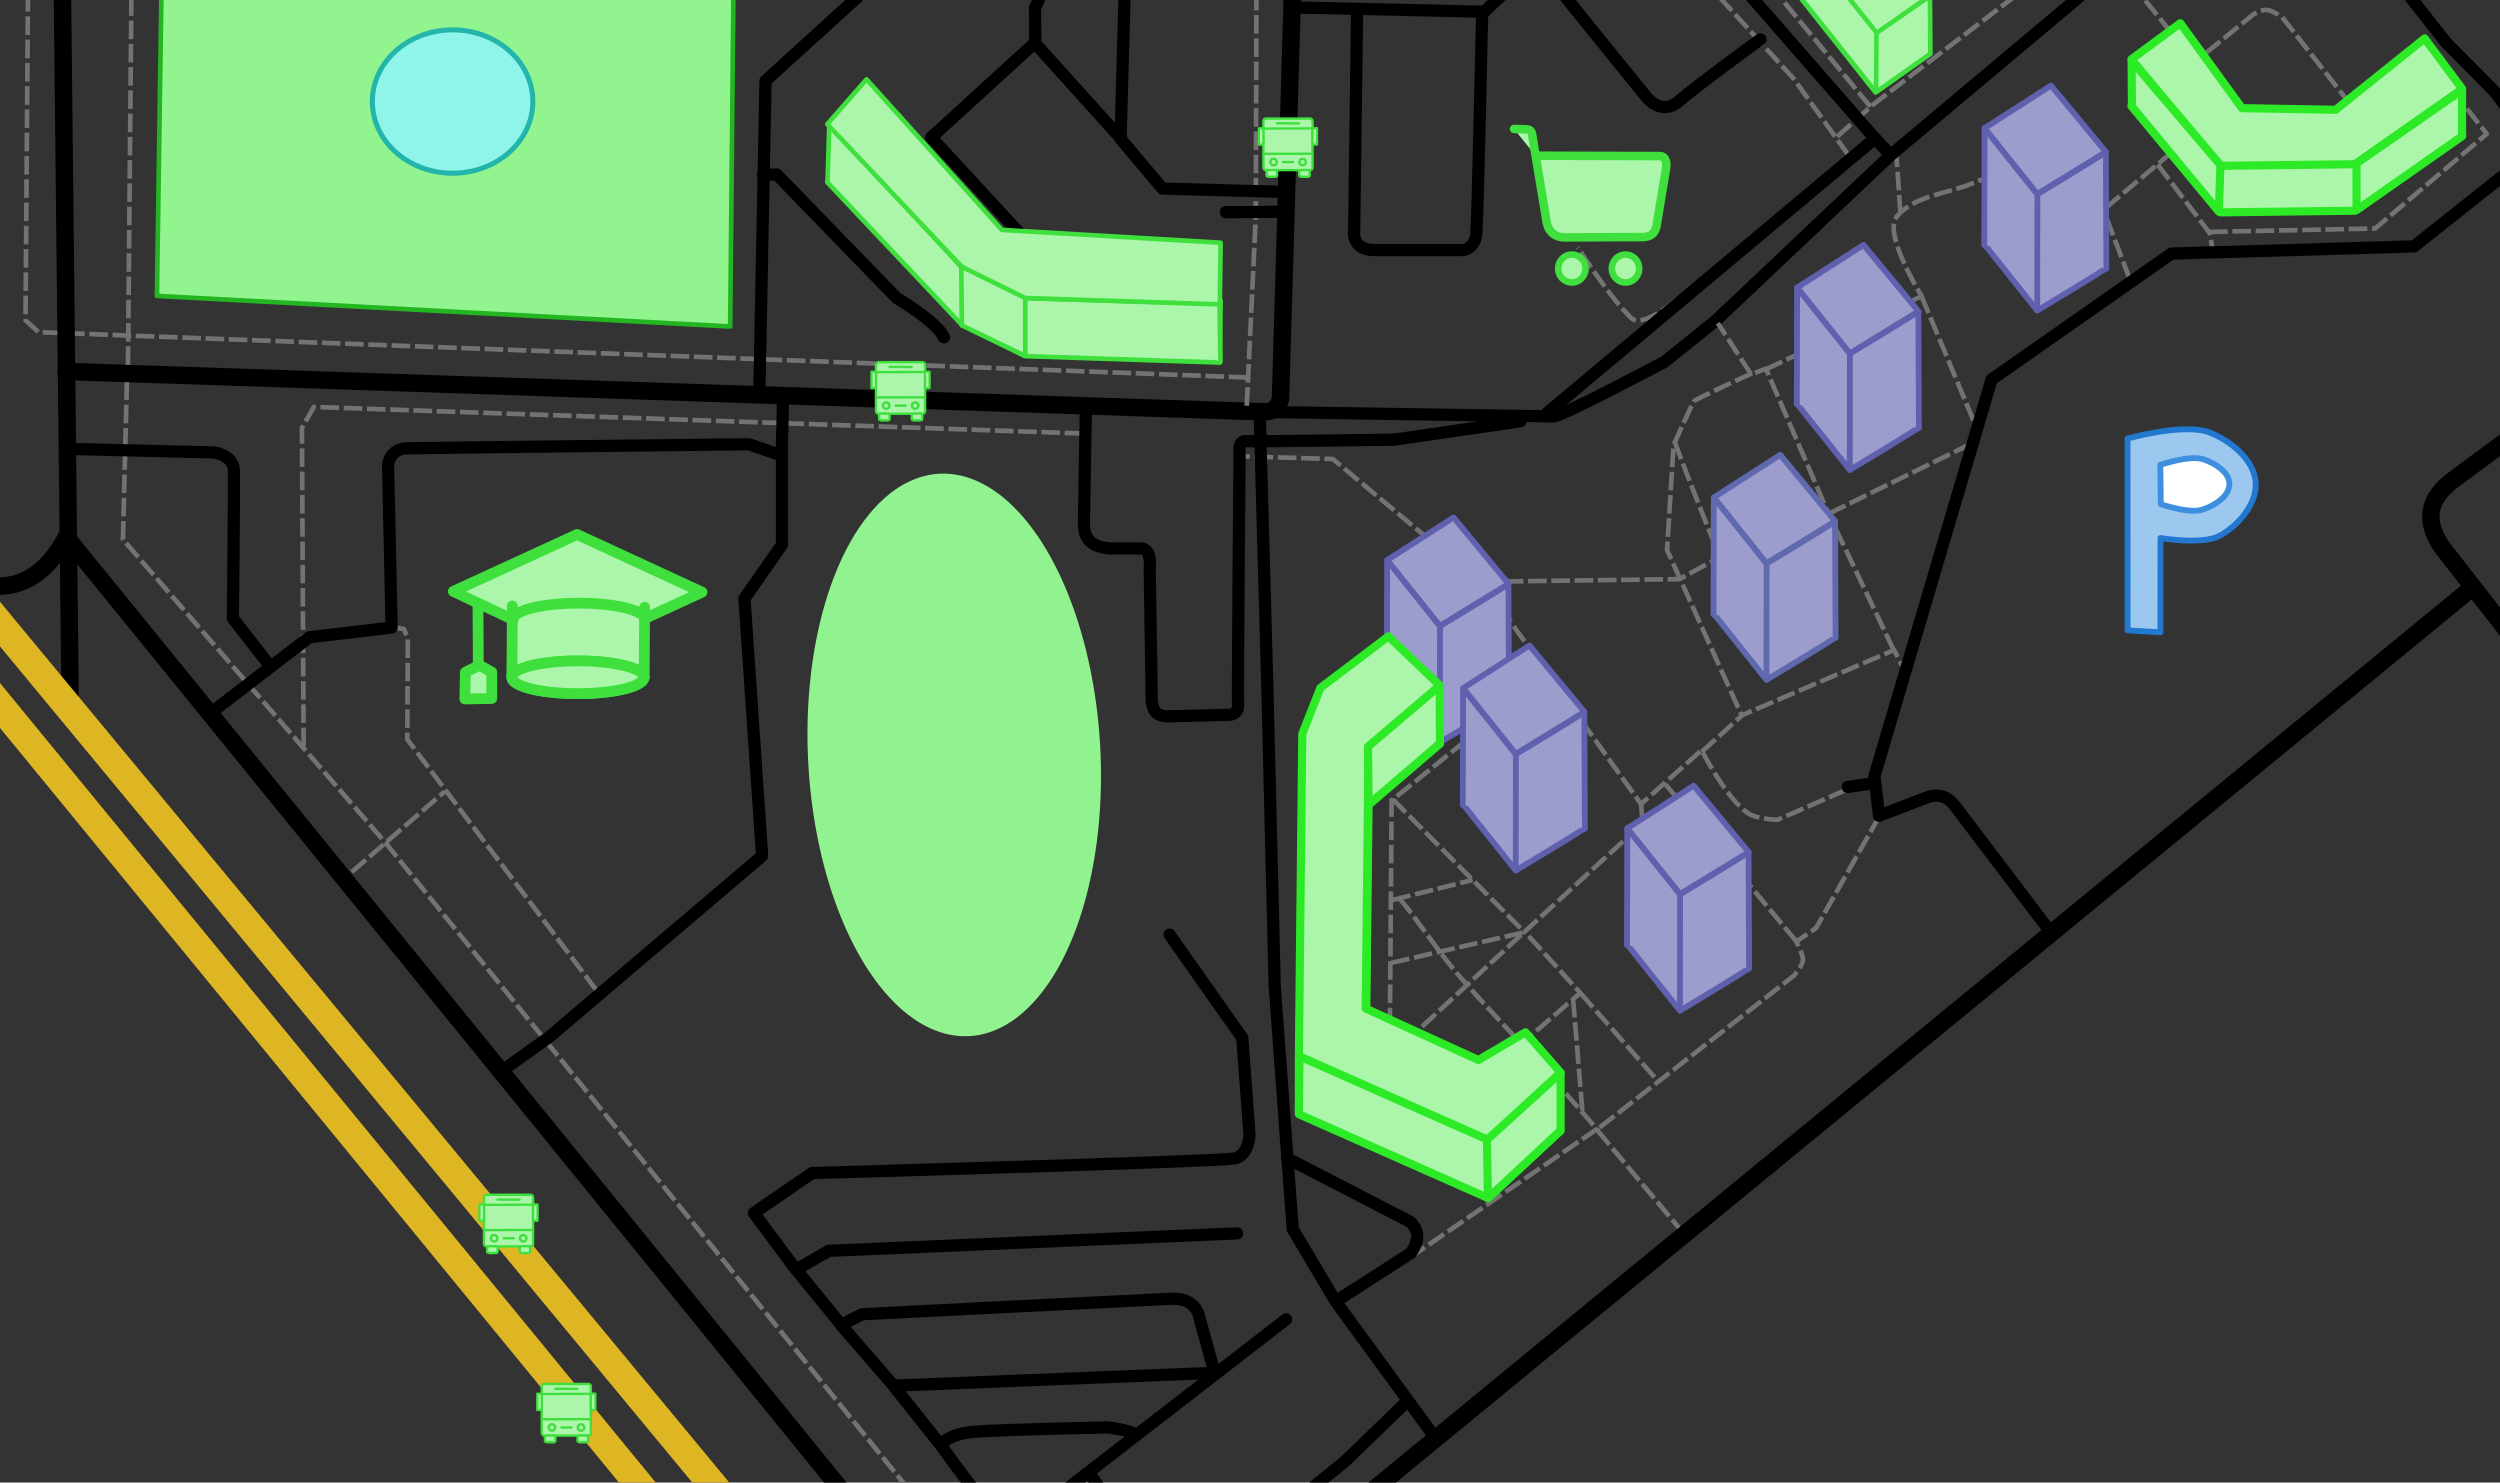 <svg width="430" height="255" viewBox="0 0 113.771 67.469" xml:space="preserve" xmlns="http://www.w3.org/2000/svg"><rect x="0" y="0" width="113.771" height="67.469" fill="#333333" stroke="none"/><path style="opacity:1;fill:none;fill-opacity:1;stroke:#737373;stroke-width:.212;stroke-linecap:butt;stroke-linejoin:round;stroke-miterlimit:5.8;stroke-dasharray:.847,.212;stroke-dashoffset:0;stroke-opacity:1;paint-order:markers fill stroke" d="M93.805 47.947 75.606 25.88M84.977 56.724s-1.14 1.012-1.822.948c-.216-.02-.36-.245-.51-.4-.842-.868-2.152-2.917-2.152-2.917M92.815 50.163l-2.479-3.464-8.056-8.858.802-.62M105.2 41.683l-1.135-1.444" transform="translate(-8.686 -43.09)"/><path style="fill:none;fill-opacity:1;stroke:#737373;stroke-width:.212;stroke-linecap:butt;stroke-linejoin:round;stroke-miterlimit:5.8;stroke-dasharray:.847,.212;stroke-dashoffset:0;stroke-opacity:1;paint-order:markers fill stroke" d="M84.9 63.194c.553 1.534 2.049 5.246 2.049 5.246l-1.83 1.005-8.726.116" transform="translate(-8.686 -43.09)"/><path style="fill:none;fill-opacity:1;stroke:#737373;stroke-width:.212;stroke-linecap:butt;stroke-linejoin:round;stroke-miterlimit:5.8;stroke-dasharray:.847,.212;stroke-dashoffset:0;stroke-opacity:1;paint-order:markers fill stroke" d="m92.697 79.035-3.12 1.366s-.937-.04-1.314-.284c-1.006-.649-2.14-2.887-2.14-2.887l-2.758 2.45-7.088-9.9-6.935-5.8-4.253-.128" transform="translate(-8.686 -43.09)"/><path style="fill:none;fill-opacity:1;stroke:#737373;stroke-width:.212;stroke-linecap:butt;stroke-linejoin:round;stroke-miterlimit:5.8;stroke-dasharray:.847,.212;stroke-dashoffset:0;stroke-opacity:1;paint-order:markers fill stroke" d="m83.365 79.653.078.903-5.388 4.949-5.98-6.032 7.114-5.748M90.441 85.937l-5.967-7.16M91.91 66.468l6.497-3.196M109.22 53.644l7.553-.155 5.079-4.305-2.99-3.815-3.068 2.655-3.248-4.15s-.457-.322-.722-.335c-.209-.01-.593.206-.593.206l-2.655 2.165-3.48-4.305M89.024 59.908l7.114-3.339s-1.233-1.978-1.276-3.093c-.008-.208.053-.44.194-.593.81-.886 2.197-.971 3.312-1.418 1.618-.648 4.898-1.83 4.898-1.83l2.307 6.058M72.017 79.418l-.09 11.757 6.124-5.67" transform="translate(-8.686 -43.09)"/><path style="fill:none;fill-opacity:1;stroke:#737373;stroke-width:.212;stroke-linecap:butt;stroke-linejoin:round;stroke-miterlimit:5.8;stroke-dasharray:.847,.212;stroke-dashoffset:0;stroke-opacity:1;paint-order:markers fill stroke" d="M72.364 83.993c.4.365 1.645 2.223 2.533 3.281.963 1.146 3.026 3.317 3.026 3.317l2.68-2.314-2.516-2.771M85.325 99.245l-3.97-4.744 8.97-7.011s.393-.453.41-.693c.018-.276-.306-.854-.306-.854l.902-.618 2.861-5.053M72.054 84.048l3.645-.912M72 86.91l6.014-1.386M77.85 90.464l3.591 4.101M80.694 93.617l-.42-5.067M80.62 88.295l3.482 3.955M81.386 94.456l-8.33 5.723M86.124 77.308l1.856-1.676 6.908-2.964.413.837M95.172 52.806l-.18-2.63M96.125 56.556l2.462 5.89M88.418 60.075s-2.565 1.173-2.642 1.276c-.078.103-.928 1.985-.928 1.985l-.297 4.782 3.364 7.463M104.503 52.56l2.939-2.474M106.875 50.576l2.371 3.12.13.72" transform="translate(-8.686 -43.09)"/><path style="fill:none;stroke:#000;stroke-width:.794;stroke-linecap:round;stroke-linejoin:round;stroke-miterlimit:5.8;stroke-dasharray:none;stroke-opacity:1;paint-order:markers fill stroke" d="M121.128 69.887 66.371 114.84l-12.96 10.782" transform="translate(-8.686 -43.09)"/><path style="opacity:1;fill:none;fill-opacity:1;stroke:#737373;stroke-width:.212;stroke-linecap:butt;stroke-linejoin:round;stroke-miterlimit:5.8;stroke-dasharray:.847,.212;stroke-dashoffset:0;stroke-opacity:1;paint-order:markers fill stroke" d="m65.45 60.268-55.01-2.062-.31-.283-.283-.258.206-27.325-.618-2.423.232-14.667L9.306.722" transform="translate(-8.686 -43.09)"/><path style="fill:none;stroke:#000;stroke-width:.794;stroke-linecap:round;stroke-linejoin:round;stroke-miterlimit:5.8;stroke-dasharray:none;stroke-opacity:1;paint-order:markers fill stroke" d="m11.882 75.475-.82-75.26M7.179 69.39s2.727 1.627 4.567-1.938" transform="translate(-8.686 -43.09)"/><path style="opacity:1;fill:none;stroke:#deb522;stroke-width:1.296;stroke-linecap:round;stroke-linejoin:round;stroke-miterlimit:5.8;stroke-dasharray:none;stroke-opacity:1;paint-order:markers fill stroke" d="m2.103 63.542 59.73 72.135M-.035 64.564l63.631 77.578" transform="translate(-8.686 -43.09)"/><path style="fill:none;stroke:#000;stroke-width:.794;stroke-linecap:round;stroke-linejoin:round;stroke-miterlimit:5.8;stroke-dasharray:none;stroke-opacity:1;paint-order:markers fill stroke" d="m11.784 67.628 44.863 55.157" transform="translate(-8.686 -43.09)"/><path style="opacity:1;fill:none;fill-opacity:1;stroke:#737373;stroke-width:.212;stroke-linecap:butt;stroke-linejoin:round;stroke-miterlimit:5.8;stroke-dasharray:.847,.212;stroke-dashoffset:0;stroke-opacity:1;paint-order:markers fill stroke" d="m14.461 60.449-.18 7.192 11.96 13.817 32.326 39.955M24.695 82.773l4.228-3.66M35.831 88.16l-8.61-11.42.026-4.588-.18-.438-.542-.077" transform="translate(-8.686 -43.09)"/><path style="opacity:1;fill:none;fill-opacity:1;stroke:#737373;stroke-width:.212;stroke-linecap:butt;stroke-linejoin:round;stroke-miterlimit:5.8;stroke-dasharray:.847,.212;stroke-dashoffset:0;stroke-opacity:1;paint-order:markers fill stroke" d="m22.504 77.05-.077-14.487.541-.954L58 62.82" transform="translate(-8.686 -43.09)"/><path style="fill:none;stroke:#000;stroke-width:.794;stroke-linecap:round;stroke-linejoin:round;stroke-miterlimit:5.8;stroke-dasharray:none;stroke-opacity:1;paint-order:markers fill stroke" d="m11.696 59.994 54.54 1.84c.485-.008.627-.282.723-.592l1.248-42.53 2.76-12.667.46-5.98" transform="translate(-8.686 -43.09)"/><path style="fill:none;stroke:#000;stroke-width:.556;stroke-linecap:round;stroke-linejoin:round;stroke-miterlimit:5.8;stroke-dasharray:none;stroke-opacity:1;paint-order:markers fill stroke" d="m11.755 63.517 6.656.162s.895.105.918.813c.023.71-.046 6.738-.046 6.738l1.719 2.207 1.766-1.348 3.74-.441-.163-7.434s.093-.697.837-.72c.743-.024 15.588-.186 15.588-.186l1.487.51.07-2.74M18.26 75.551l3.044-2.344" transform="translate(-8.686 -43.09)"/><path style="fill:none;stroke:#000;stroke-width:.556;stroke-linecap:round;stroke-linejoin:round;stroke-miterlimit:5.8;stroke-dasharray:none;stroke-opacity:1;paint-order:markers fill stroke" d="M44.272 63.673v4.206l-1.708 2.448.805 11.713-9.692 8.246-2.251 1.61M66.006 61.702l.362 12.912.328 13.34.592 8.016.23 3.056 1.97 3.318 4.535 6.21" transform="translate(-8.686 -43.09)"/><path style="fill:none;stroke:#000;stroke-width:.794;stroke-linecap:round;stroke-linejoin:round;stroke-miterlimit:5.8;stroke-dasharray:none;stroke-opacity:1;paint-order:markers fill stroke" d="m131.304 56.808-10.932 8.087c-1.287.93-1.317 1.973-.562 3.088l10.655 13.669" transform="translate(-8.686 -43.09)"/><path style="fill:none;stroke:#000;stroke-width:.556;stroke-linecap:round;stroke-linejoin:round;stroke-miterlimit:5.8;stroke-dasharray:none;stroke-opacity:1;paint-order:markers fill stroke" d="m67.28 95.81 5.6 2.892c.494.527.29.97.023 1.405l-3.38 2.173" transform="translate(-8.686 -43.09)"/><path style="opacity:1;fill:none;fill-opacity:1;stroke:#737373;stroke-width:.212;stroke-linecap:butt;stroke-linejoin:round;stroke-miterlimit:5.8;stroke-dasharray:.847,.212;stroke-dashoffset:0;stroke-opacity:1;paint-order:markers fill stroke" d="m65.424 61.557.412-8.61.052-18.508-.825-.825" transform="translate(-8.686 -43.09)"/><path style="fill:none;stroke:#000;stroke-width:.556;stroke-linecap:round;stroke-linejoin:round;stroke-miterlimit:5.8;stroke-dasharray:none;stroke-opacity:1;paint-order:markers fill stroke" d="m58.104 61.542-.093 5.46c.03.556.29.982 1.185 1.045h1.347c.417-.018.51.373.465.94l.093 6.006c.047.35.126.681.72.697l2.741-.07s.488.047.465-.464c-.023-.511.07-11.546.07-11.546s-.07-.465.302-.442c.371.023 6.737-.07 6.737-.07l5.738-.836M66.583 61.844l12.773.195c.157.135 5.081-2.483 5.081-2.483l2.324-1.87 7.976-7.546 8.279-6.946 7.483-6.525 4.28 1.708 5.215 6.641 2.222 2.245 1.987 2.643 2.994 3.204s1.24 1.192 3.484.655" transform="translate(-8.686 -43.09)"/><path style="fill:none;stroke:#000;stroke-width:.556;stroke-linecap:round;stroke-linejoin:round;stroke-miterlimit:5.8;stroke-dasharray:none;stroke-opacity:1;paint-order:markers fill stroke" d="m124.203 49.812-5.659 4.49-11.038.328-8.185 5.73-5.332 18.054.21 1.8 2.198-.842s.702-.327 1.24.375c.538.701 4.326 5.706 4.326 5.706M92.773 78.905l1.232-.18" transform="translate(-8.686 -43.09)"/><path style="opacity:1;fill:none;fill-opacity:1;stroke:#737373;stroke-width:.212;stroke-linecap:butt;stroke-linejoin:round;stroke-miterlimit:5.8;stroke-dasharray:.847,.212;stroke-dashoffset:0;stroke-opacity:1;paint-order:markers fill stroke" d="m92.285 49.313 1.65-1.47 11.47-8.764 4.46-3.815.155-.98-.774-1.881-3.17-4.047.335-.387" transform="translate(-8.686 -43.09)"/><path style="fill:none;stroke:#000;stroke-width:.556;stroke-linecap:round;stroke-linejoin:round;stroke-miterlimit:5.8;stroke-dasharray:none;stroke-opacity:1;paint-order:markers fill stroke" d="m79.045 61.926 14.967-12.535L76.66 29.513v-.561l-3.532-3.438s-4.326-1.076-5.145-.725M93.919 49.274l.771.842M76.671 29.396l-.947 12.138" transform="translate(-8.686 -43.09)"/><path style="fill:none;stroke:#000;stroke-width:.556;stroke-linecap:round;stroke-linejoin:round;stroke-miterlimit:5.8;stroke-dasharray:none;stroke-opacity:1;paint-order:markers fill stroke" d="m67.436 43.425 8.797.198 1.82-1.72s.627-.529 1.355.397 4.167 5.16 4.167 5.16.695.959 1.522.231c.826-.727 3.704-2.811 3.704-2.811" transform="translate(-8.686 -43.09)"/><path style="fill:none;stroke:#000;stroke-width:.556;stroke-linecap:round;stroke-linejoin:round;stroke-miterlimit:5.8;stroke-dasharray:none;stroke-opacity:1;paint-order:markers fill stroke" d="m70.445 43.524-.132 10.021s-.165.926.926.926h4.035s.53-.066.595-.728c.066-.661.265-9.954.265-9.954M110.523 36.646l.514-.982.024-1.333-.492-1.497-11.576-13.798-6.364-7.733-6.732 5.278-5.893 5.051-4.49 4.093M92.305 11.6 83.582 1.051M64.475 52.747l2.69-.023M67.118 51.824l-5.53-.152-1.908-2.261.215-7.623" transform="translate(-8.686 -43.09)"/><path style="fill:none;stroke:#000;stroke-width:.556;stroke-linecap:round;stroke-linejoin:round;stroke-miterlimit:5.8;stroke-dasharray:none;stroke-opacity:1;paint-order:markers fill stroke" d="m59.713 49.41-3.936-4.365-4.712 4.3 4.723 5.121 8.185.456" transform="translate(-8.686 -43.09)"/><path style="fill:none;stroke:#000;stroke-width:.556;stroke-linecap:round;stroke-linejoin:round;stroke-miterlimit:5.8;stroke-dasharray:none;stroke-opacity:1;paint-order:markers fill stroke" d="m55.8 45.147-.013-1.719s.55-.865.14-1.52c-.408-.655-3.238-3.602-3.238-3.602l1.052-.631 1.894 2.058M53.741 37.675l1.544.164 1.637.35 8.395.328" transform="translate(-8.686 -43.09)"/><path style="fill:none;stroke:#000;stroke-width:.556;stroke-linecap:round;stroke-linejoin:round;stroke-miterlimit:5.8;stroke-dasharray:none;stroke-opacity:1;paint-order:markers fill stroke" d="m52.8 38.332-9.276 8.433-.281 14.172" transform="translate(-8.686 -43.09)"/><path style="fill:none;stroke:#000;stroke-width:.556;stroke-linecap:round;stroke-linejoin:round;stroke-miterlimit:5.8;stroke-dasharray:none;stroke-opacity:1;paint-order:markers fill stroke" d="m43.408 51.048.629-.016 5.457 5.622s1.835 1.075 2.15 1.786M52.923 38.47 45.65 30.45s-.795-.585.117-1.474c.912-.888 2.595-2.362 2.595-2.362s1.684-.327 2.362.515c.679.842 4.748 4.817 4.748 4.817M72.684 106.898l-2.783 2.69-8.978 7.29" transform="translate(-8.686 -43.09)"/><path style="fill:none;stroke:#000;stroke-width:.556;stroke-linecap:round;stroke-linejoin:round;stroke-miterlimit:5.8;stroke-dasharray:none;stroke-opacity:1;paint-order:markers fill stroke" d="m58.241 110.1 1.323 1.918.629 1.687c.018.632.028 1.266-.298 1.984l2.084 2.91M67.212 103.133l-11.483 8.886s-.772.655-1.543.117c-.772-.538-2.691-3.293-2.691-3.293s.33-.496 1.52-.595c1.192-.1 6.07-.199 6.07-.199s1.058.116 1.323.347" transform="translate(-8.686 -43.09)"/><path style="fill:none;stroke:#000;stroke-width:.556;stroke-linecap:round;stroke-linejoin:round;stroke-miterlimit:5.8;stroke-dasharray:none;stroke-opacity:1;paint-order:markers fill stroke" d="m51.493 108.85-2.148-2.7 14.616-.585-.722-2.623s-.164-.795-1.24-.749c-1.075.047-14.08.706-14.08.706l-.96.49 2.432 2.807M61.912 85.626l3.308 4.696.33 4.432s-.033.926-.694 1.058c-.661.133-19.215.662-19.215.662l-2.646 1.819 1.918 2.58 1.488-.86 18.587-.794M44.814 100.74l2.232 2.737" transform="translate(-8.686 -43.09)"/><g style="fill:#9c9dcd;fill-opacity:1;stroke:#6061ae;stroke-opacity:1"><path style="fill:#9c9dcd;fill-opacity:1;stroke:#6061ae;stroke-width:.265;stroke-linecap:round;stroke-linejoin:round;stroke-miterlimit:5.8;stroke-dasharray:none;stroke-opacity:1;paint-order:markers fill stroke" d="M80.787 80.776c.094 0-3.122 1.929-3.122 1.929L75.268 79.7" transform="translate(-12.14 -48.917)"/><path style="fill:#9c9dcd;fill-opacity:1;stroke:#6061ae;stroke-width:.265;stroke-linecap:round;stroke-linejoin:round;stroke-miterlimit:5.8;stroke-dasharray:none;stroke-opacity:1;paint-order:markers fill stroke" d="m75.256 79.723.012-5.315 2.397 3.005s3.216-1.93 3.122-1.93l.024 5.316M77.671 77.434l-.006 5.262" transform="translate(-12.14 -48.917)"/><path style="fill:#9c9dcd;fill-opacity:1;stroke:#6061ae;stroke-width:.265;stroke-linecap:round;stroke-linejoin:round;stroke-miterlimit:5.8;stroke-dasharray:none;stroke-opacity:1;paint-order:markers fill stroke" d="m80.79 75.487-2.5-3.022-3.017 1.94 2.396 2.993z" transform="translate(-12.14 -48.917)"/></g><g style="fill:#9c9dcd;fill-opacity:1;stroke:#6061ae;stroke-opacity:1"><path style="fill:#9c9dcd;fill-opacity:1;stroke:#6061ae;stroke-width:.265;stroke-linecap:round;stroke-linejoin:round;stroke-miterlimit:5.8;stroke-dasharray:none;stroke-opacity:1;paint-order:markers fill stroke" d="M80.787 80.776c.094 0-3.122 1.929-3.122 1.929L75.268 79.7" transform="translate(-8.686 -43.09)"/><path style="fill:#9c9dcd;fill-opacity:1;stroke:#6061ae;stroke-width:.265;stroke-linecap:round;stroke-linejoin:round;stroke-miterlimit:5.8;stroke-dasharray:none;stroke-opacity:1;paint-order:markers fill stroke" d="m75.256 79.723.012-5.315 2.397 3.005s3.216-1.93 3.122-1.93l.024 5.316M77.671 77.434l-.006 5.262" transform="translate(-8.686 -43.09)"/><path style="fill:#9c9dcd;fill-opacity:1;stroke:#6061ae;stroke-width:.265;stroke-linecap:round;stroke-linejoin:round;stroke-miterlimit:5.8;stroke-dasharray:none;stroke-opacity:1;paint-order:markers fill stroke" d="m80.79 75.487-2.5-3.022-3.017 1.94 2.396 2.993z" transform="translate(-8.686 -43.09)"/></g><g style="fill:#9c9dcd;fill-opacity:1;stroke:#6061ae;stroke-opacity:1"><path style="fill:#9c9dcd;fill-opacity:1;stroke:#6061ae;stroke-width:.265;stroke-linecap:round;stroke-linejoin:round;stroke-miterlimit:5.8;stroke-dasharray:none;stroke-opacity:1;paint-order:markers fill stroke" d="M80.787 80.776c.094 0-3.122 1.929-3.122 1.929L75.268 79.7" transform="translate(-1.213 -36.711)"/><path style="fill:#9c9dcd;fill-opacity:1;stroke:#6061ae;stroke-width:.265;stroke-linecap:round;stroke-linejoin:round;stroke-miterlimit:5.8;stroke-dasharray:none;stroke-opacity:1;paint-order:markers fill stroke" d="m75.256 79.723.012-5.315 2.397 3.005s3.216-1.93 3.122-1.93l.024 5.316M77.671 77.434l-.006 5.262" transform="translate(-1.213 -36.711)"/><path style="fill:#9c9dcd;fill-opacity:1;stroke:#6061ae;stroke-width:.265;stroke-linecap:round;stroke-linejoin:round;stroke-miterlimit:5.8;stroke-dasharray:none;stroke-opacity:1;paint-order:markers fill stroke" d="m80.79 75.487-2.5-3.022-3.017 1.94 2.396 2.993z" transform="translate(-1.213 -36.711)"/></g><path style="fill:none;fill-opacity:1;stroke:#737373;stroke-width:.212;stroke-linecap:butt;stroke-linejoin:round;stroke-miterlimit:5.8;stroke-dasharray:.847,.212;stroke-dashoffset:0;stroke-opacity:1;paint-order:markers fill stroke" d="m94.875 72.693-2.951-6.173-2.875-6.651-.67.258-1.52-2.333" transform="translate(-8.686 -43.09)"/><g style="fill:#9c9dcd;fill-opacity:1;stroke:#6068ae;stroke-opacity:1"><path style="fill:#9c9dcd;fill-opacity:1;stroke:#6068ae;stroke-width:.265;stroke-linecap:round;stroke-linejoin:round;stroke-miterlimit:5.8;stroke-dasharray:none;stroke-opacity:1;paint-order:markers fill stroke" d="M80.787 80.776c.094 0-3.122 1.929-3.122 1.929L75.268 79.7" transform="translate(2.724 -51.767)"/><path style="fill:#9c9dcd;fill-opacity:1;stroke:#6068ae;stroke-width:.265;stroke-linecap:round;stroke-linejoin:round;stroke-miterlimit:5.8;stroke-dasharray:none;stroke-opacity:1;paint-order:markers fill stroke" d="m75.256 79.723.012-5.315 2.397 3.005s3.216-1.93 3.122-1.93l.024 5.316M77.671 77.434l-.006 5.262" transform="translate(2.724 -51.767)"/><path style="fill:#9c9dcd;fill-opacity:1;stroke:#6068ae;stroke-width:.265;stroke-linecap:round;stroke-linejoin:round;stroke-miterlimit:5.8;stroke-dasharray:none;stroke-opacity:1;paint-order:markers fill stroke" d="m80.79 75.487-2.5-3.022-3.017 1.94 2.396 2.993z" transform="translate(2.724 -51.767)"/></g><g style="fill:#9c9dcd;fill-opacity:1;stroke:#6061ae;stroke-opacity:1"><path style="fill:#9c9dcd;fill-opacity:1;stroke:#6061ae;stroke-width:.265;stroke-linecap:round;stroke-linejoin:round;stroke-miterlimit:5.8;stroke-dasharray:none;stroke-opacity:1;paint-order:markers fill stroke" d="M80.787 80.776c.094 0-3.122 1.929-3.122 1.929L75.268 79.7" transform="translate(6.515 -61.319)"/><path style="fill:#9c9dcd;fill-opacity:1;stroke:#6061ae;stroke-width:.265;stroke-linecap:round;stroke-linejoin:round;stroke-miterlimit:5.8;stroke-dasharray:none;stroke-opacity:1;paint-order:markers fill stroke" d="m75.256 79.723.012-5.315 2.397 3.005s3.216-1.93 3.122-1.93l.024 5.316M77.671 77.434l-.006 5.262" transform="translate(6.515 -61.319)"/><path style="fill:#9c9dcd;fill-opacity:1;stroke:#6061ae;stroke-width:.265;stroke-linecap:round;stroke-linejoin:round;stroke-miterlimit:5.8;stroke-dasharray:none;stroke-opacity:1;paint-order:markers fill stroke" d="m80.79 75.487-2.5-3.022-3.017 1.94 2.396 2.993z" transform="translate(6.515 -61.319)"/></g><g style="fill:#9c9dcd;fill-opacity:1;stroke:#6061ae;stroke-opacity:1"><path style="fill:#9c9dcd;fill-opacity:1;stroke:#6061ae;stroke-width:.265;stroke-linecap:round;stroke-linejoin:round;stroke-miterlimit:5.8;stroke-dasharray:none;stroke-opacity:1;paint-order:markers fill stroke" d="M80.787 80.776c.094 0-3.122 1.929-3.122 1.929L75.268 79.7" transform="translate(15.046 -68.573)"/><path style="fill:#9c9dcd;fill-opacity:1;stroke:#6061ae;stroke-width:.265;stroke-linecap:round;stroke-linejoin:round;stroke-miterlimit:5.8;stroke-dasharray:none;stroke-opacity:1;paint-order:markers fill stroke" d="m75.256 79.723.012-5.315 2.397 3.005s3.216-1.93 3.122-1.93l.024 5.316M77.671 77.434l-.006 5.262" transform="translate(15.046 -68.573)"/><path style="fill:#9c9dcd;fill-opacity:1;stroke:#6061ae;stroke-width:.265;stroke-linecap:round;stroke-linejoin:round;stroke-miterlimit:5.8;stroke-dasharray:none;stroke-opacity:1;paint-order:markers fill stroke" d="m80.79 75.487-2.5-3.022-3.017 1.94 2.396 2.993z" transform="translate(15.046 -68.573)"/></g><g style="fill:#abf6aa;fill-opacity:1"><path style="fill:#abf6aa;fill-opacity:1;stroke:#2cea26;stroke-width:.37;stroke-linecap:round;stroke-linejoin:round;stroke-miterlimit:5.8;stroke-opacity:1;paint-order:markers fill stroke" d="m78.107 92.713-2.14 1.264-5.13-2.346.13-11.91 3.247-2.784-2.345-2.242-3.094 2.346-.825 2.088-.154 14.667 8.61 3.815 3.299-3.067z" transform="translate(-8.686 -43.09)"/><path style="fill:#abf6aa;fill-opacity:1;stroke:#2cea26;stroke-width:.37;stroke-linecap:round;stroke-linejoin:round;stroke-miterlimit:5.8;stroke-opacity:1;paint-order:markers fill stroke" d="m78.107 90.068-2.14 1.263-5.13-2.346.13-11.91 3.247-2.783-2.345-2.243-3.094 2.346-.825 2.088-.154 14.667 8.61 3.815 3.299-3.067zM67.796 93.702v-2.575" transform="translate(-8.686 -43.09)"/><path style="fill:#abf6aa;fill-opacity:1;stroke:#2cea26;stroke-width:.37;stroke-linecap:round;stroke-linejoin:round;stroke-miterlimit:5.8;stroke-opacity:1;paint-order:markers fill stroke" d="m76.354 94.965 3.351-3.048v2.617l-3.306 3.08zM70.942 77.067l3.263-2.771.009 2.625-3.245 2.78z" transform="translate(-8.686 -43.09)"/></g><g style="fill:#abf6aa;fill-opacity:1"><path style="fill:#abf6aa;fill-opacity:1;stroke:#2cea26;stroke-width:.37;stroke-linecap:round;stroke-linejoin:round;stroke-miterlimit:5.8;stroke-dasharray:none;stroke-opacity:1;paint-order:markers fill stroke" d="m107.908 46.264-2.224 1.64 4.046 4.85 6.125-.074 4.885-3.427-1.713-2.296-4.047 3.244-4.265-.073z" transform="translate(-8.686 -43.09)"/><path style="fill:#abf6aa;fill-opacity:1;stroke:#2cea26;stroke-width:.37;stroke-linecap:round;stroke-linejoin:round;stroke-miterlimit:5.8;stroke-dasharray:none;stroke-opacity:1;paint-order:markers fill stroke" d="m107.908 44.147-2.224 1.64 4.046 4.85 6.125-.073 4.885-3.427-1.713-2.297-4.047 3.245-4.265-.073z" transform="translate(-8.686 -43.09)"/><path style="fill:#abf6aa;fill-opacity:1;stroke:#2cea26;stroke-width:.37;stroke-linecap:round;stroke-linejoin:round;stroke-miterlimit:5.8;stroke-dasharray:none;stroke-opacity:1;paint-order:markers fill stroke" d="m105.692 45.857.015 2.079 3.952 4.78.077-2.114zM115.928 50.527l4.803-3.336v2.097l-4.803 3.363z" transform="translate(-8.686 -43.09)"/></g><g><path style="opacity:1;fill:#abf6aa;fill-opacity:1;stroke:none;stroke-width:.212;stroke-linecap:butt;stroke-linejoin:round;stroke-miterlimit:5.8;stroke-dasharray:.847,.212;stroke-dashoffset:0;stroke-opacity:1;paint-order:markers fill stroke" d="M31.825 70.632h6.298v3.172h-6.298z" transform="translate(-8.686 -43.09)"/><g style="opacity:1;fill:#abf6aa;fill-opacity:1;stroke:#3fe03e;stroke-opacity:1"><g style="fill:#abf6aa;fill-opacity:1;stroke:#3fe03e;stroke-opacity:1"><path style="fill:#abf6aa;fill-opacity:1;stroke:#3fe03e;stroke-width:1.055;stroke-linecap:round;stroke-linejoin:round;stroke-miterlimit:5.8;stroke-dasharray:none;stroke-opacity:1;paint-order:markers fill stroke" d="M28.246 22.13a6.477 1.603 0 0 1-5.898 1.722 6.477 1.603 0 0 1-7.007-1.445 6.477 1.603 0 0 1 5.772-1.747 6.477 1.603 0 0 1 7.11 1.413M15.372 15.154a6.477 1.603 0 0 1 6.692-1.495 6.477 1.603 0 0 1 6.247 1.609" transform="translate(16.19 20.495) scale(.464)"/><path style="fill:#abf6aa;fill-opacity:1;stroke:#3fe03e;stroke-width:1.058;stroke-linecap:round;stroke-linejoin:round;stroke-miterlimit:5.8;stroke-dasharray:none;stroke-opacity:1;paint-order:markers fill stroke" d="m15.359 15.268-.046 6.93M28.332 15.382l-.045 6.907M15.345 16.561l-5.778-2.728L21.711 8.25l12.248 5.66-5.627 2.593" transform="translate(16.19 20.495) scale(.464)"/><path style="fill:#abf6aa;fill-opacity:1;stroke:#3fe03e;stroke-width:1.055;stroke-linecap:round;stroke-linejoin:round;stroke-miterlimit:5.8;stroke-dasharray:none;stroke-opacity:1;paint-order:markers fill stroke" d="M28.246 22.13a6.477 1.603 0 0 1-5.898 1.722 6.477 1.603 0 0 1-7.007-1.445 6.477 1.603 0 0 1 5.772-1.747 6.477 1.603 0 0 1 7.11 1.413M15.424 16.613a6.477 1.603 0 0 1 6.065-1.622 6.477 1.603 0 0 1 6.846 1.419" transform="translate(16.19 20.495) scale(.464)"/></g><path style="fill:#abf6aa;fill-opacity:1;stroke:#3fe03e;stroke-width:1.058;stroke-linecap:round;stroke-linejoin:round;stroke-miterlimit:5.8;stroke-dasharray:none;stroke-opacity:1;paint-order:markers fill stroke" d="m11.988 15.113.032 6.025-1.27.627-.048 2.618 2.635-.048v-2.587l-1.301-.722" transform="translate(16.19 20.495) scale(.464)"/></g></g><path style="opacity:1;fill:none;fill-opacity:1;stroke:#737373;stroke-width:.212;stroke-linecap:butt;stroke-linejoin:round;stroke-miterlimit:5.8;stroke-dasharray:.847,.212;stroke-dashoffset:0;stroke-opacity:1;paint-order:markers fill stroke" d="m14.51 59.696.39-41.755-1.083-1.134.515-.619M13.379 14.822l-.439-.541-1.314-.31.593.13-.052-12.915M105.509 39.105l-2.114-2.449 2.346-1.83" transform="translate(-8.686 -43.09)"/><path style="opacity:1;fill:#abf6aa;fill-opacity:1;stroke:#3fe03e;stroke-width:.212;stroke-linecap:round;stroke-linejoin:round;stroke-miterlimit:5.8;stroke-dasharray:none;stroke-dashoffset:0;stroke-opacity:1;paint-order:markers fill stroke" d="m105.611 32.647 1.677-1.385 2.114 2.443-.218 3.28-2.48 1.277-1.458-1.604z" transform="translate(-8.686 -43.09)"/><g><path style="opacity:1;fill:#abf6aa;fill-opacity:1;stroke:#3fe03e;stroke-width:.212;stroke-linecap:round;stroke-linejoin:round;stroke-miterlimit:5.8;stroke-dasharray:none;stroke-dashoffset:0;stroke-opacity:1;paint-order:markers fill stroke" d="m105.611 31.06 1.677-1.385 2.114 2.442-.218 3.281-2.48 1.276-1.458-1.604z" transform="translate(-8.686 -43.09)"/><path style="opacity:1;fill:#abf6aa;fill-opacity:1;stroke:#3fe03e;stroke-width:.212;stroke-linecap:round;stroke-linejoin:round;stroke-miterlimit:5.8;stroke-dasharray:none;stroke-dashoffset:0;stroke-opacity:1;paint-order:markers fill stroke" d="m106.686 38.25.073-1.594-1.503-1.632-.028 1.65z" transform="translate(-8.686 -43.09)"/><path style="opacity:1;fill:#abf6aa;fill-opacity:1;stroke:#3fe03e;stroke-width:.212;stroke-linecap:round;stroke-linejoin:round;stroke-miterlimit:5.8;stroke-dasharray:none;stroke-dashoffset:0;stroke-opacity:1;paint-order:markers fill stroke" d="m106.732 36.638 2.561-1.34-.11 1.668-2.47 1.294z" transform="translate(-8.686 -43.09)"/></g><g><g transform="translate(-8.757 -44.722)" style="fill:#91f48f;fill-opacity:1;stroke:#24b523;stroke-opacity:1"><rect style="fill:#91f48f;fill-opacity:1;stroke:#24b523;stroke-width:.171;stroke-linecap:round;stroke-linejoin:round;stroke-miterlimit:5.8;stroke-dasharray:none;stroke-opacity:1;paint-order:markers fill stroke" width=".739" height="1.89" x="104.867" y="33.685" rx=".16" ry=".187"/><rect style="fill:#91f48f;fill-opacity:1;stroke:#24b523;stroke-width:.172;stroke-linecap:round;stroke-linejoin:round;stroke-miterlimit:5.8;stroke-dasharray:none;stroke-opacity:1;paint-order:markers fill stroke" width=".746" height="1.889" x="109.242" y="33.693" rx=".161" ry=".187"/><path style="opacity:1;fill:#91f48f;fill-opacity:1;stroke:#24b523;stroke-width:.212;stroke-linecap:butt;stroke-linejoin:round;stroke-miterlimit:5.8;stroke-dasharray:.847,.212;stroke-dashoffset:0;stroke-opacity:1;paint-order:markers fill stroke" d="M106.317 34.259h2.23v.786h-2.23z"/><rect style="fill:#91f48f;fill-opacity:1;stroke:#24b523;stroke-width:.162;stroke-linecap:round;stroke-linejoin:round;stroke-miterlimit:5.8;stroke-dasharray:none;stroke-opacity:1;paint-order:markers fill stroke" width=".728" height="3.368" x="105.609" y="32.936" rx=".143" ry=".187"/><rect style="fill:#91f48f;fill-opacity:1;stroke:#24b523;stroke-width:.162;stroke-linecap:round;stroke-linejoin:round;stroke-miterlimit:5.8;stroke-dasharray:none;stroke-opacity:1;paint-order:markers fill stroke" width=".728" height="3.368" x="108.504" y="32.943" rx=".143" ry=".187"/><path style="fill:#91f48f;fill-opacity:1;stroke:#24b523;stroke-width:.178;stroke-linecap:round;stroke-linejoin:round;stroke-miterlimit:5.8;stroke-dasharray:none;stroke-opacity:1;paint-order:markers fill stroke" d="m106.344 34.275 2.143.004M106.37 35.006l2.12.008"/></g></g><g style="fill:#abf6aa;fill-opacity:1;stroke:#3fe03e;stroke-opacity:1"><path style="opacity:1;fill:#abf6aa;fill-opacity:1;stroke:#3fe03e;stroke-width:1.058;stroke-linecap:round;stroke-linejoin:round;stroke-miterlimit:5.8;stroke-opacity:1;paint-order:markers fill stroke" d="m11.815 10.679 1.59.045c.568.016.627.49.682.818l1.772 10.678c.194 1.174 1.024 1.908 2.213 1.903l9.556-.04c.518-.002 1.633-.022 1.863-1.408l1.181-7.134c.105-.63-.026-1.498-.772-1.5l-15.404-.045" transform="matrix(.367 0 0 .367 64.565 1.95)"/><path style="opacity:1;fill:#abf6aa;fill-opacity:1;stroke:#3fe03e;stroke-width:.814;stroke-linecap:round;stroke-linejoin:round;stroke-miterlimit:5.8;stroke-opacity:1;paint-order:markers fill stroke" d="M20.672 27.853a1.692 1.729 0 0 1-1.504 1.852 1.692 1.729 0 0 1-1.859-1.479 1.692 1.729 0 0 1 1.39-1.944 1.692 1.729 0 0 1 1.944 1.36M27.326 27.853a1.692 1.729 0 0 1-1.504 1.852 1.692 1.729 0 0 1-1.859-1.479 1.692 1.729 0 0 1 1.39-1.944 1.692 1.729 0 0 1 1.944 1.36" transform="matrix(.367 0 0 .367 64.565 1.95)"/></g><path style="opacity:1;fill:#91f390;fill-opacity:1;stroke:none;stroke-width:.217;stroke-linecap:butt;stroke-linejoin:round;stroke-miterlimit:5.8;stroke-dasharray:.866,.217;stroke-dashoffset:0;stroke-opacity:1;paint-order:markers fill stroke" d="M54.568 79.112a6.653 12.814 0 0 1-6.11 13.765 6.653 12.814 0 0 1-7.155-11.752 6.653 12.814 0 0 1 6.092-13.795 6.653 12.814 0 0 1 7.17 11.716" transform="rotate(-3.038 -816.873 142.246)"/><g transform="matrix(.104 0 0 .104 38.939 15.865)" style="fill:#abf6aa;fill-opacity:1;stroke:#3fe03e;stroke-opacity:1"><rect style="opacity:1;fill:#abf6aa;fill-opacity:1;stroke:#3fe03e;stroke-width:1.058;stroke-linecap:round;stroke-linejoin:round;stroke-miterlimit:5.8;stroke-opacity:1;paint-order:markers fill stroke" width="21.493" height="22.584" x="8.89" y="5.907" rx="1.028" ry="1.106"/><rect style="opacity:1;fill:#abf6aa;fill-opacity:1;stroke:#3fe03e;stroke-width:.97;stroke-linecap:round;stroke-linejoin:round;stroke-miterlimit:5.8;stroke-opacity:1;paint-order:markers fill stroke" width="1.997" height="7.177" x="6.908" y="10.135" rx="0" ry=".473"/><rect style="opacity:1;fill:#abf6aa;fill-opacity:1;stroke:#3fe03e;stroke-width:.97;stroke-linecap:round;stroke-linejoin:round;stroke-miterlimit:5.8;stroke-opacity:1;paint-order:markers fill stroke" width="1.997" height="7.177" x="30.357" y="10.135" rx="0" ry=".473"/><path style="opacity:1;fill:#abf6aa;fill-opacity:1;stroke:#3fe03e;stroke-width:1.058;stroke-linecap:round;stroke-linejoin:round;stroke-miterlimit:5.8;stroke-opacity:1;paint-order:markers fill stroke" d="m8.952 10.315 21.448-.09M14.86 7.998l9.587.045M8.952 21.357l21.266-.045M14.764 24.838a1.409 1.409 0 0 1-1.252 1.51 1.409 1.409 0 0 1-1.547-1.206 1.409 1.409 0 0 1 1.156-1.583 1.409 1.409 0 0 1 1.619 1.107M27.464 24.838a1.409 1.409 0 0 1-1.252 1.51 1.409 1.409 0 0 1-1.547-1.206 1.409 1.409 0 0 1 1.156-1.583 1.409 1.409 0 0 1 1.619 1.107M17.54 24.947h4.317"/><rect style="opacity:1;fill:#abf6aa;fill-opacity:1;stroke:#3fe03e;stroke-width:1.058;stroke-linecap:round;stroke-linejoin:round;stroke-miterlimit:5.8;stroke-opacity:1;paint-order:markers fill stroke" width="4.59" height="2.954" x="10.27" y="28.446" rx="1.028" ry=".515"/><rect style="opacity:1;fill:#abf6aa;fill-opacity:1;stroke:#3fe03e;stroke-width:1.058;stroke-linecap:round;stroke-linejoin:round;stroke-miterlimit:5.8;stroke-opacity:1;paint-order:markers fill stroke" width="4.59" height="2.954" x="24.557" y="28.446" rx="1.028" ry=".515"/></g><g transform="matrix(.104 0 0 .104 56.571 4.78)" style="fill:#abf6aa;fill-opacity:1;stroke:#3fe03e;stroke-opacity:1"><rect style="opacity:1;fill:#abf6aa;fill-opacity:1;stroke:#3fe03e;stroke-width:1.058;stroke-linecap:round;stroke-linejoin:round;stroke-miterlimit:5.8;stroke-opacity:1;paint-order:markers fill stroke" width="21.493" height="22.584" x="8.89" y="5.907" rx="1.028" ry="1.106"/><rect style="opacity:1;fill:#abf6aa;fill-opacity:1;stroke:#3fe03e;stroke-width:.97;stroke-linecap:round;stroke-linejoin:round;stroke-miterlimit:5.8;stroke-opacity:1;paint-order:markers fill stroke" width="1.997" height="7.177" x="6.908" y="10.135" rx="0" ry=".473"/><rect style="opacity:1;fill:#abf6aa;fill-opacity:1;stroke:#3fe03e;stroke-width:.97;stroke-linecap:round;stroke-linejoin:round;stroke-miterlimit:5.8;stroke-opacity:1;paint-order:markers fill stroke" width="1.997" height="7.177" x="30.357" y="10.135" rx="0" ry=".473"/><path style="opacity:1;fill:#abf6aa;fill-opacity:1;stroke:#3fe03e;stroke-width:1.058;stroke-linecap:round;stroke-linejoin:round;stroke-miterlimit:5.8;stroke-opacity:1;paint-order:markers fill stroke" d="m8.952 10.315 21.448-.09M14.86 7.998l9.587.045M8.952 21.357l21.266-.045M14.764 24.838a1.409 1.409 0 0 1-1.252 1.51 1.409 1.409 0 0 1-1.547-1.206 1.409 1.409 0 0 1 1.156-1.583 1.409 1.409 0 0 1 1.619 1.107M27.464 24.838a1.409 1.409 0 0 1-1.252 1.51 1.409 1.409 0 0 1-1.547-1.206 1.409 1.409 0 0 1 1.156-1.583 1.409 1.409 0 0 1 1.619 1.107M17.54 24.947h4.317"/><rect style="opacity:1;fill:#abf6aa;fill-opacity:1;stroke:#3fe03e;stroke-width:1.058;stroke-linecap:round;stroke-linejoin:round;stroke-miterlimit:5.8;stroke-opacity:1;paint-order:markers fill stroke" width="4.59" height="2.954" x="10.27" y="28.446" rx="1.028" ry=".515"/><rect style="opacity:1;fill:#abf6aa;fill-opacity:1;stroke:#3fe03e;stroke-width:1.058;stroke-linecap:round;stroke-linejoin:round;stroke-miterlimit:5.8;stroke-opacity:1;paint-order:markers fill stroke" width="4.59" height="2.954" x="24.557" y="28.446" rx="1.028" ry=".515"/></g><g transform="matrix(.104 0 0 .104 21.1 53.758)" style="fill:#abf6aa;fill-opacity:1;stroke:#3fe03e;stroke-opacity:1"><rect style="opacity:1;fill:#abf6aa;fill-opacity:1;stroke:#3fe03e;stroke-width:1.058;stroke-linecap:round;stroke-linejoin:round;stroke-miterlimit:5.8;stroke-opacity:1;paint-order:markers fill stroke" width="21.493" height="22.584" x="8.89" y="5.907" rx="1.028" ry="1.106"/><rect style="opacity:1;fill:#abf6aa;fill-opacity:1;stroke:#3fe03e;stroke-width:.97;stroke-linecap:round;stroke-linejoin:round;stroke-miterlimit:5.8;stroke-opacity:1;paint-order:markers fill stroke" width="1.997" height="7.177" x="6.908" y="10.135" rx="0" ry=".473"/><rect style="opacity:1;fill:#abf6aa;fill-opacity:1;stroke:#3fe03e;stroke-width:.97;stroke-linecap:round;stroke-linejoin:round;stroke-miterlimit:5.8;stroke-opacity:1;paint-order:markers fill stroke" width="1.997" height="7.177" x="30.357" y="10.135" rx="0" ry=".473"/><path style="opacity:1;fill:#abf6aa;fill-opacity:1;stroke:#3fe03e;stroke-width:1.058;stroke-linecap:round;stroke-linejoin:round;stroke-miterlimit:5.8;stroke-opacity:1;paint-order:markers fill stroke" d="m8.952 10.315 21.448-.09M14.86 7.998l9.587.045M8.952 21.357l21.266-.045M14.764 24.838a1.409 1.409 0 0 1-1.252 1.51 1.409 1.409 0 0 1-1.547-1.206 1.409 1.409 0 0 1 1.156-1.583 1.409 1.409 0 0 1 1.619 1.107M27.464 24.838a1.409 1.409 0 0 1-1.252 1.51 1.409 1.409 0 0 1-1.547-1.206 1.409 1.409 0 0 1 1.156-1.583 1.409 1.409 0 0 1 1.619 1.107M17.54 24.947h4.317"/><rect style="opacity:1;fill:#abf6aa;fill-opacity:1;stroke:#3fe03e;stroke-width:1.058;stroke-linecap:round;stroke-linejoin:round;stroke-miterlimit:5.8;stroke-opacity:1;paint-order:markers fill stroke" width="4.59" height="2.954" x="10.27" y="28.446" rx="1.028" ry=".515"/><rect style="opacity:1;fill:#abf6aa;fill-opacity:1;stroke:#3fe03e;stroke-width:1.058;stroke-linecap:round;stroke-linejoin:round;stroke-miterlimit:5.8;stroke-opacity:1;paint-order:markers fill stroke" width="4.59" height="2.954" x="24.557" y="28.446" rx="1.028" ry=".515"/></g><g transform="matrix(.104 0 0 .104 23.73 62.368)" style="fill:#abf6aa;fill-opacity:1;stroke:#3fe03e;stroke-opacity:1"><rect style="opacity:1;fill:#abf6aa;fill-opacity:1;stroke:#3fe03e;stroke-width:1.058;stroke-linecap:round;stroke-linejoin:round;stroke-miterlimit:5.8;stroke-opacity:1;paint-order:markers fill stroke" width="21.493" height="22.584" x="8.89" y="5.907" rx="1.028" ry="1.106"/><rect style="opacity:1;fill:#abf6aa;fill-opacity:1;stroke:#3fe03e;stroke-width:.97;stroke-linecap:round;stroke-linejoin:round;stroke-miterlimit:5.8;stroke-opacity:1;paint-order:markers fill stroke" width="1.997" height="7.177" x="6.908" y="10.135" rx="0" ry=".473"/><rect style="opacity:1;fill:#abf6aa;fill-opacity:1;stroke:#3fe03e;stroke-width:.97;stroke-linecap:round;stroke-linejoin:round;stroke-miterlimit:5.8;stroke-opacity:1;paint-order:markers fill stroke" width="1.997" height="7.177" x="30.357" y="10.135" rx="0" ry=".473"/><path style="opacity:1;fill:#abf6aa;fill-opacity:1;stroke:#3fe03e;stroke-width:1.058;stroke-linecap:round;stroke-linejoin:round;stroke-miterlimit:5.8;stroke-opacity:1;paint-order:markers fill stroke" d="m8.952 10.315 21.448-.09M14.86 7.998l9.587.045M8.952 21.357l21.266-.045M14.764 24.838a1.409 1.409 0 0 1-1.252 1.51 1.409 1.409 0 0 1-1.547-1.206 1.409 1.409 0 0 1 1.156-1.583 1.409 1.409 0 0 1 1.619 1.107M27.464 24.838a1.409 1.409 0 0 1-1.252 1.51 1.409 1.409 0 0 1-1.547-1.206 1.409 1.409 0 0 1 1.156-1.583 1.409 1.409 0 0 1 1.619 1.107M17.54 24.947h4.317"/><rect style="opacity:1;fill:#abf6aa;fill-opacity:1;stroke:#3fe03e;stroke-width:1.058;stroke-linecap:round;stroke-linejoin:round;stroke-miterlimit:5.8;stroke-opacity:1;paint-order:markers fill stroke" width="4.59" height="2.954" x="10.27" y="28.446" rx="1.028" ry=".515"/><rect style="opacity:1;fill:#abf6aa;fill-opacity:1;stroke:#3fe03e;stroke-width:1.058;stroke-linecap:round;stroke-linejoin:round;stroke-miterlimit:5.8;stroke-opacity:1;paint-order:markers fill stroke" width="4.59" height="2.954" x="24.557" y="28.446" rx="1.028" ry=".515"/></g><g transform="matrix(.104 0 0 .104 58.84 -33.99)" style="fill:#abf6aa;fill-opacity:1;stroke:#3fe03e;stroke-opacity:1"><rect style="opacity:1;fill:#abf6aa;fill-opacity:1;stroke:#3fe03e;stroke-width:1.058;stroke-linecap:round;stroke-linejoin:round;stroke-miterlimit:5.8;stroke-opacity:1;paint-order:markers fill stroke" width="21.493" height="22.584" x="8.89" y="5.907" rx="1.028" ry="1.106"/><rect style="opacity:1;fill:#abf6aa;fill-opacity:1;stroke:#3fe03e;stroke-width:.97;stroke-linecap:round;stroke-linejoin:round;stroke-miterlimit:5.8;stroke-opacity:1;paint-order:markers fill stroke" width="1.997" height="7.177" x="6.908" y="10.135" rx="0" ry=".473"/><rect style="opacity:1;fill:#abf6aa;fill-opacity:1;stroke:#3fe03e;stroke-width:.97;stroke-linecap:round;stroke-linejoin:round;stroke-miterlimit:5.8;stroke-opacity:1;paint-order:markers fill stroke" width="1.997" height="7.177" x="30.357" y="10.135" rx="0" ry=".473"/><path style="opacity:1;fill:#abf6aa;fill-opacity:1;stroke:#3fe03e;stroke-width:1.058;stroke-linecap:round;stroke-linejoin:round;stroke-miterlimit:5.8;stroke-opacity:1;paint-order:markers fill stroke" d="m8.952 10.315 21.448-.09M14.86 7.998l9.587.045M8.952 21.357l21.266-.045M14.764 24.838a1.409 1.409 0 0 1-1.252 1.51 1.409 1.409 0 0 1-1.547-1.206 1.409 1.409 0 0 1 1.156-1.583 1.409 1.409 0 0 1 1.619 1.107M27.464 24.838a1.409 1.409 0 0 1-1.252 1.51 1.409 1.409 0 0 1-1.547-1.206 1.409 1.409 0 0 1 1.156-1.583 1.409 1.409 0 0 1 1.619 1.107M17.54 24.947h4.317"/><rect style="opacity:1;fill:#abf6aa;fill-opacity:1;stroke:#3fe03e;stroke-width:1.058;stroke-linecap:round;stroke-linejoin:round;stroke-miterlimit:5.8;stroke-opacity:1;paint-order:markers fill stroke" width="4.59" height="2.954" x="10.27" y="28.446" rx="1.028" ry=".515"/><rect style="opacity:1;fill:#abf6aa;fill-opacity:1;stroke:#3fe03e;stroke-width:1.058;stroke-linecap:round;stroke-linejoin:round;stroke-miterlimit:5.8;stroke-opacity:1;paint-order:markers fill stroke" width="4.59" height="2.954" x="24.557" y="28.446" rx="1.028" ry=".515"/></g><g transform="matrix(.104 0 0 .104 -1.093 -29.906)" style="fill:#abf6aa;fill-opacity:1;stroke:#3fe03e;stroke-opacity:1"><rect style="opacity:1;fill:#abf6aa;fill-opacity:1;stroke:#3fe03e;stroke-width:1.058;stroke-linecap:round;stroke-linejoin:round;stroke-miterlimit:5.8;stroke-opacity:1;paint-order:markers fill stroke" width="21.493" height="22.584" x="8.89" y="5.907" rx="1.028" ry="1.106"/><rect style="opacity:1;fill:#abf6aa;fill-opacity:1;stroke:#3fe03e;stroke-width:.97;stroke-linecap:round;stroke-linejoin:round;stroke-miterlimit:5.8;stroke-opacity:1;paint-order:markers fill stroke" width="1.997" height="7.177" x="6.908" y="10.135" rx="0" ry=".473"/><rect style="opacity:1;fill:#abf6aa;fill-opacity:1;stroke:#3fe03e;stroke-width:.97;stroke-linecap:round;stroke-linejoin:round;stroke-miterlimit:5.8;stroke-opacity:1;paint-order:markers fill stroke" width="1.997" height="7.177" x="30.357" y="10.135" rx="0" ry=".473"/><path style="opacity:1;fill:#abf6aa;fill-opacity:1;stroke:#3fe03e;stroke-width:1.058;stroke-linecap:round;stroke-linejoin:round;stroke-miterlimit:5.8;stroke-opacity:1;paint-order:markers fill stroke" d="m8.952 10.315 21.448-.09M14.86 7.998l9.587.045M8.952 21.357l21.266-.045M14.764 24.838a1.409 1.409 0 0 1-1.252 1.51 1.409 1.409 0 0 1-1.547-1.206 1.409 1.409 0 0 1 1.156-1.583 1.409 1.409 0 0 1 1.619 1.107M27.464 24.838a1.409 1.409 0 0 1-1.252 1.51 1.409 1.409 0 0 1-1.547-1.206 1.409 1.409 0 0 1 1.156-1.583 1.409 1.409 0 0 1 1.619 1.107M17.54 24.947h4.317"/><rect style="opacity:1;fill:#abf6aa;fill-opacity:1;stroke:#3fe03e;stroke-width:1.058;stroke-linecap:round;stroke-linejoin:round;stroke-miterlimit:5.8;stroke-opacity:1;paint-order:markers fill stroke" width="4.59" height="2.954" x="10.27" y="28.446" rx="1.028" ry=".515"/><rect style="opacity:1;fill:#abf6aa;fill-opacity:1;stroke:#3fe03e;stroke-width:1.058;stroke-linecap:round;stroke-linejoin:round;stroke-miterlimit:5.8;stroke-opacity:1;paint-order:markers fill stroke" width="4.59" height="2.954" x="24.557" y="28.446" rx="1.028" ry=".515"/></g><g><path style="opacity:1;fill:#abf6aa;fill-opacity:1;stroke:#3fe03e;stroke-width:.212;stroke-linecap:round;stroke-linejoin:round;stroke-miterlimit:5.8;stroke-dasharray:none;stroke-dashoffset:0;stroke-opacity:1;paint-order:markers fill stroke" d="M94.037 47.293 76.921 25.691l8.146-7.166 3.557 4.692-2.353 1.85-1.662-1.774-3.409 2.81L96.512 45.54z" transform="translate(-8.686 -43.09)"/><path style="opacity:1;fill:#abf6aa;fill-opacity:1;stroke:#3fe03e;stroke-width:.212;stroke-linecap:round;stroke-linejoin:round;stroke-miterlimit:5.8;stroke-dasharray:none;stroke-dashoffset:0;stroke-opacity:1;paint-order:markers fill stroke" d="M94.037 44.647 76.921 23.045l8.036-6.51 3.667 4.036-2.353 1.85-1.735-1.92-3.336 2.957 15.312 19.436z" transform="translate(-8.686 -43.09)"/><path style="opacity:1;fill:#abf6aa;fill-opacity:1;stroke:#3fe03e;stroke-width:.212;stroke-linecap:round;stroke-linejoin:round;stroke-miterlimit:5.8;stroke-dasharray:none;stroke-dashoffset:0;stroke-opacity:1;paint-order:markers fill stroke" d="m76.93 23.076-.01 2.661 17.135 21.546 2.479-1.75-.019-2.625-2.424 1.677zM94.082 44.54l-.018 2.724M84.633 23.328l-.11-2.827M86.278 25.03v-2.642l2.34-1.81-.007 2.635z" transform="translate(-8.686 -43.09)"/></g><g><path style="opacity:1;fill:#abf6aa;fill-opacity:1;stroke:#3fe03e;stroke-width:.212;stroke-linecap:round;stroke-linejoin:round;stroke-miterlimit:5.8;stroke-dasharray:none;stroke-dashoffset:0;stroke-opacity:1;paint-order:markers fill stroke" d="m64.198 59.589-8.859-.292-2.88-1.421-6.124-6.49 1.786-2.04 6.161 6.853 9.952.583-.036 2.807z" transform="translate(-8.686 -43.09)"/><path style="fill:#abf6aa;fill-opacity:1;stroke:#3fe03e;stroke-width:.212;stroke-linecap:round;stroke-linejoin:round;stroke-miterlimit:5.8;stroke-dasharray:none;stroke-dashoffset:0;stroke-opacity:1;paint-order:markers fill stroke" d="m46.348 51.31.078-2.564 6.006 6.496.026 2.655 2.887 1.392v-2.63l8.842.258.038 2.643" transform="translate(-8.686 -43.09)"/><path style="fill:#abf6aa;fill-opacity:1;stroke:#3fe03e;stroke-width:.212;stroke-linecap:round;stroke-linejoin:round;stroke-miterlimit:5.8;stroke-dasharray:none;stroke-dashoffset:0;stroke-opacity:1;paint-order:markers fill stroke" d="m64.198 56.943-8.859-.291-2.88-1.422-6.124-6.49 1.786-2.04 6.161 6.853 9.952.583-.036 2.807z" transform="translate(-8.686 -43.09)"/></g><path style="opacity:1;fill:#91f48f;fill-opacity:1;stroke:#24b523;stroke-width:.212;stroke-linecap:round;stroke-linejoin:round;stroke-miterlimit:5.8;stroke-dasharray:none;stroke-dashoffset:0;stroke-opacity:1;paint-order:markers fill stroke" d="m41.915 57.948-26.087-1.392.36-24.334 25.881 9.899z" transform="translate(-8.686 -43.09)"/><path style="opacity:1;fill:#8ff4e9;fill-opacity:1;stroke:#23b5ab;stroke-width:.229;stroke-linecap:round;stroke-linejoin:round;stroke-miterlimit:5.8;stroke-dasharray:none;stroke-dashoffset:0;stroke-opacity:1;paint-order:markers fill stroke" d="M32.924 47.46a3.652 3.262 0 0 1-3.354 3.503 3.652 3.262 0 0 1-3.927-2.991 3.652 3.262 0 0 1 3.344-3.512 3.652 3.262 0 0 1 3.936 2.982" transform="translate(-8.686 -43.09)"/><path style="fill:#9cc7ef;fill-opacity:1;stroke:#2178ce;stroke-width:.267;stroke-linecap:round;stroke-linejoin:round;stroke-miterlimit:5.8;stroke-dasharray:none;stroke-dashoffset:0;stroke-opacity:1;paint-order:markers fill stroke" d="m105.509 71.778-.003-8.728s2.577-.733 3.741-.275c.953.374 2.005 1.23 2.09 2.25.08.968-.762 1.954-1.608 2.433-.79.447-2.722.118-2.722.118l-.003 4.29z" transform="translate(-8.686 -43.09)"/><path style="fill:#fff;fill-opacity:1;stroke:#3e8fe0;stroke-width:.267;stroke-linecap:round;stroke-linejoin:round;stroke-miterlimit:5.8;stroke-dasharray:none;stroke-dashoffset:0;stroke-opacity:1;paint-order:markers fill stroke" d="M106.998 64.244s1.328-.455 1.952-.253c.52.169 1.193.578 1.193 1.125 0 .569-.698.997-1.24 1.17-.602.195-1.882-.252-1.882-.252z" transform="translate(-8.686 -43.09)"/></svg>